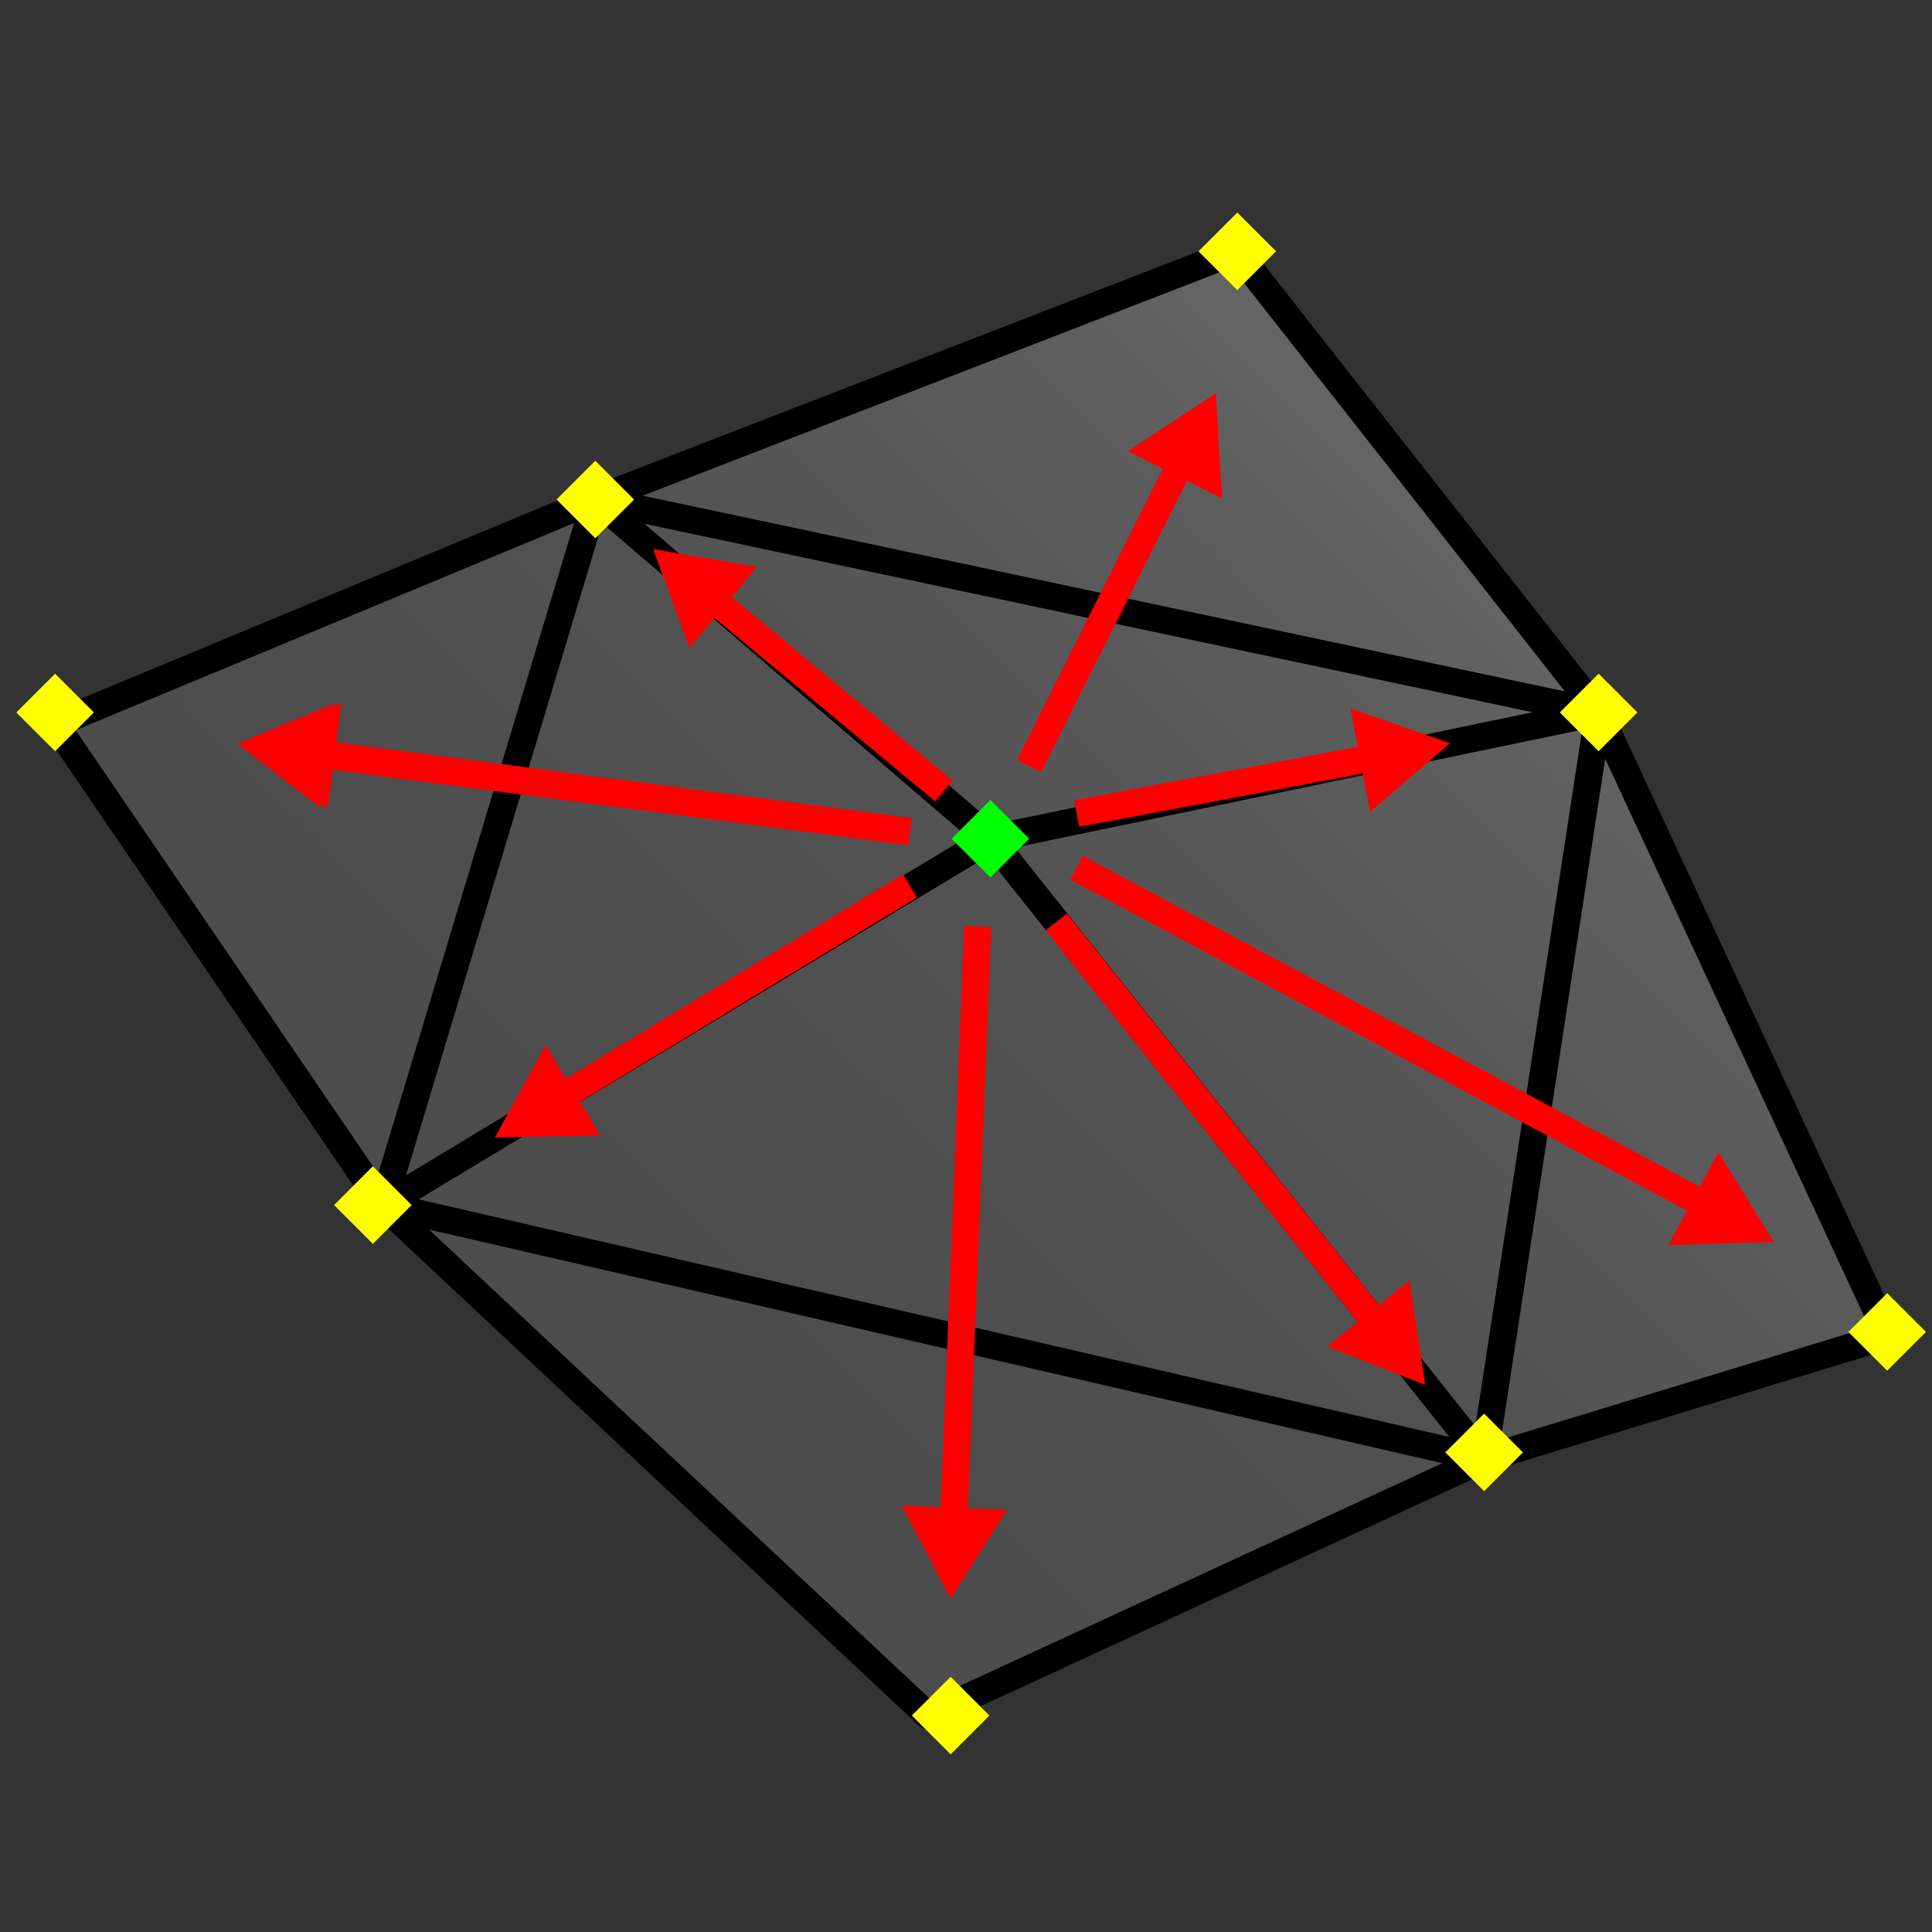 <svg xmlns="http://www.w3.org/2000/svg" xmlns:xlink="http://www.w3.org/1999/xlink" viewBox="0 0 285 285"><rect x="0" y="0" width="285" height="285" fill="#333333" stroke="none"/><defs><linearGradient id="linear-gradient" x1="369.13" y1="503.86" x2="464.08" y2="339.41" gradientTransform="translate(-138.16 -374.65) rotate(15.12)" gradientUnits="userSpaceOnUse"><stop offset="0.12" stop-color="#4d4d4d"/><stop offset="0.47" stop-color="#515151"/><stop offset="0.83" stop-color="#5d5d5d"/><stop offset="1" stop-color="#666"/></linearGradient></defs><title>neighbors</title><g id="Layer_2" data-name="Layer 2"><g id="Layer_1-2" data-name="Layer 1"><rect width="285" height="285" style="fill:none"/><polyline points="8.49 106.3 55.85 176.97 137.26 252.55 219.29 214.69 278.88 196.49 235.45 103.3 183.02 35.54 88.18 73.16" style="fill:url(#linear-gradient)"/><polyline points="87.82 73.68 8.13 106.82 56.49 177.76" style="fill:none;stroke:#000;stroke-linecap:round;stroke-linejoin:round;stroke-width:4px"/><line x1="87.82" y1="73.68" x2="56.49" y2="177.76" style="fill:none;stroke:#000;stroke-linecap:round;stroke-linejoin:round;stroke-width:4px"/><line x1="87.82" y1="73.68" x2="146.11" y2="123.73" style="fill:none;stroke:#000;stroke-linecap:round;stroke-linejoin:round;stroke-width:4px"/><polyline points="87.82 73.68 182.38 37.06 235.82 105.09" style="fill:none;stroke:#000;stroke-linecap:round;stroke-linejoin:round;stroke-width:4px"/><line x1="87.82" y1="73.68" x2="235.82" y2="105.09" style="fill:none;stroke:#000;stroke-linecap:round;stroke-linejoin:round;stroke-width:4px"/><line x1="146.11" y1="123.73" x2="235.82" y2="105.09" style="fill:none;stroke:#000;stroke-linecap:round;stroke-linejoin:round;stroke-width:4px"/><polyline points="218.93 215.21 278.51 197.01 235.82 105.09" style="fill:none;stroke:#000;stroke-linecap:round;stroke-linejoin:round;stroke-width:4px"/><line x1="235.82" y1="105.09" x2="218.93" y2="215.21" style="fill:none;stroke:#000;stroke-linecap:round;stroke-linejoin:round;stroke-width:4px"/><line x1="146.11" y1="123.73" x2="56.49" y2="177.76" style="fill:none;stroke:#000;stroke-linecap:round;stroke-linejoin:round;stroke-width:4px"/><line x1="146.11" y1="123.73" x2="218.93" y2="215.21" style="fill:none;stroke:#000;stroke-linecap:round;stroke-linejoin:round;stroke-width:4px"/><polyline points="56.49 177.76 136.89 253.07 218.93 215.21" style="fill:none;stroke:#000;stroke-linecap:round;stroke-linejoin:round;stroke-width:4px"/><line x1="56.49" y1="177.76" x2="218.93" y2="215.21" style="fill:none;stroke:#000;stroke-linecap:round;stroke-linejoin:round;stroke-width:4px"/><rect x="4.08" y="101.05" width="8.09" height="8.09" transform="translate(-71.93 36.53) rotate(-45)" style="fill:#ff0"/><rect x="83.77" y="69.64" width="8.09" height="8.09" transform="translate(-26.38 83.68) rotate(-45)" style="fill:#ff0"/><rect x="178.47" y="33.02" width="8.09" height="8.09" transform="translate(27.25 139.92) rotate(-45)" style="fill:#ff0"/><rect x="50.96" y="173.72" width="8.09" height="8.09" transform="translate(-109.59 90.96) rotate(-45)" style="fill:#ff0"/><rect x="136.19" y="249.03" width="8.09" height="8.09" transform="translate(-137.88 173.28) rotate(-45)" style="fill:#ff0"/><rect x="214.89" y="210.21" width="8.09" height="8.09" transform="translate(-87.38 217.56) rotate(-45)" style="fill:#ff0"/><rect x="274.35" y="192.44" width="8.09" height="8.09" transform="translate(-57.4 254.4) rotate(-45)" style="fill:#ff0"/><rect x="231.77" y="101.05" width="8.09" height="8.09" transform="translate(-5.24 197.53) rotate(-45)" style="fill:#ff0"/><rect x="142.06" y="119.68" width="8.09" height="8.09" transform="translate(-44.7 139.55) rotate(-45)" style="fill:lime"/><line x1="158.82" y1="120" x2="202.9" y2="111.71" style="fill:none;stroke:red;stroke-miterlimit:10;stroke-width:4px"/><polygon points="202.1 119.78 213.9 109.64 199.22 104.49 202.1 119.78" style="fill:red"/><line x1="151.82" y1="113" x2="174.34" y2="68.01" style="fill:none;stroke:red;stroke-miterlimit:10;stroke-width:4px"/><polygon points="180.28 73.53 179.36 58 166.37 66.56 180.28 73.53" style="fill:red"/><line x1="158.82" y1="128" x2="251.8" y2="177.89" style="fill:none;stroke:red;stroke-miterlimit:10;stroke-width:4px"/><polygon points="246.12 183.67 261.67 183.19 253.47 169.96 246.12 183.67" style="fill:red"/><line x1="144.23" y1="136.68" x2="140.68" y2="224.67" style="fill:none;stroke:red;stroke-miterlimit:10;stroke-width:4px"/><polygon points="133 222.08 140.23 235.85 148.55 222.71 133 222.08" style="fill:red"/><line x1="134.23" y1="130.68" x2="82.57" y2="162" style="fill:none;stroke:red;stroke-miterlimit:10;stroke-width:4px"/><polygon points="80.48 154.17 73 167.8 88.55 167.47 80.48 154.17" style="fill:red"/><line x1="134.23" y1="122.68" x2="46.1" y2="111.17" style="fill:none;stroke:red;stroke-miterlimit:10;stroke-width:4px"/><polygon points="49.36 103.75 35 109.72 47.35 119.18 49.36 103.75" style="fill:red"/><line x1="134.23" y1="122.68" x2="47.1" y2="111.18" style="fill:none;stroke:red;stroke-miterlimit:10;stroke-width:4px"/><polygon points="50.37 103.77 36 109.72 48.34 119.19 50.37 103.77" style="fill:red"/><line x1="139.23" y1="116.68" x2="104.94" y2="88.16" style="fill:none;stroke:red;stroke-miterlimit:10;stroke-width:4px"/><polygon points="111.67 83.63 96.34 81 101.72 95.59 111.67 83.63" style="fill:red"/><line x1="155.82" y1="136" x2="203.26" y2="195.54" style="fill:none;stroke:red;stroke-miterlimit:10;stroke-width:4px"/><polygon points="195.76 198.61 210.24 204.3 207.93 188.91 195.76 198.61" style="fill:red"/></g></g></svg>